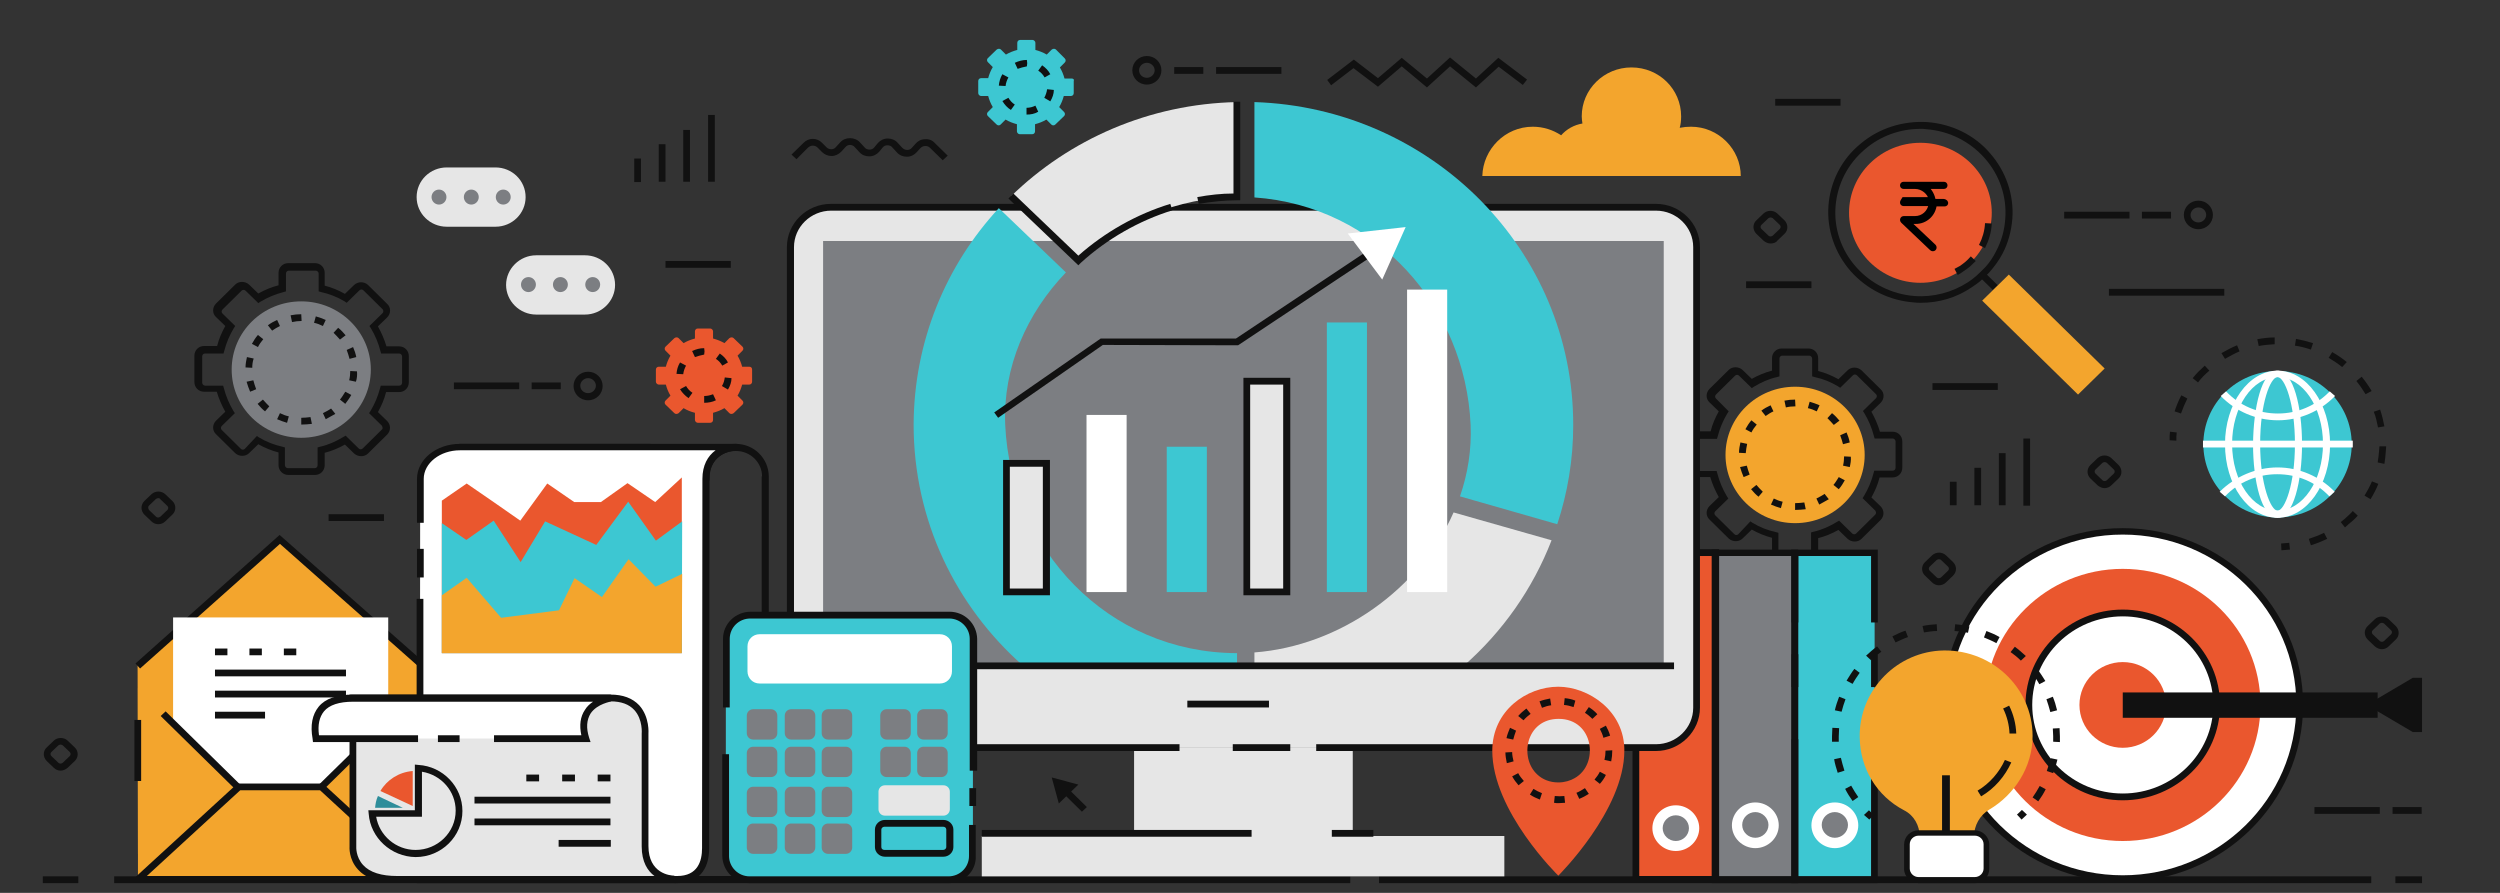 <?xml version="1.0" encoding="utf-8"?>
<!-- Generator: Adobe Illustrator 22.0.0, SVG Export Plug-In . SVG Version: 6.00 Build 0)  -->
<svg version="1.1" id="Layer_1" xmlns="http://www.w3.org/2000/svg" xmlns:xlink="http://www.w3.org/1999/xlink" x="0px" y="0px"
	 viewBox="0 0 700 250" style="enable-background:new 0 0 700 250;" xml:space="preserve">
<rect x="0" y="0" width="700" height="250" fill="#333333" stroke="none"/>
<style type="text/css">
	.st0{clip-path:url(#SVGID_2_);}
	.st1{fill:#111111;}
	.st2{fill:#F3A52D;}
	.st3{fill:#7C7E82;}
	.st4{fill:#EA572E;}
	.st5{fill:#FFFFFF;}
	.st6{fill:#3DC7D2;}
	.st7{fill:#E6E6E6;}
	.st8{fill:#2E8D9A;}
	.st9{stroke:#000000;stroke-miterlimit:10;}
</style>
<g>
	<defs>
		<polygon id="SVGID_1_" points="732.8,651 732.8,-104 -36.7,-104 -36.7,273.5 -36.3,273.5 -36.3,651 		"/>
	</defs>
	<clipPath id="SVGID_2_">
		<use xlink:href="#SVGID_1_"  style="overflow:visible;"/>
	</clipPath>
	<g transform="matrix(.994 0 0 1 -50.237 -122.118)" class="st0">
		<path class="st1" d="M560,279h-7.6c-0.7,0-1.4-0.3-1.9-0.8c-0.5-0.5-0.8-1.2-0.8-1.9v-3.6c-2-0.5-3.9-1.3-5.7-2.3l-2.6,2.5
			c-1,1-2.8,1-3.9,0l-5.4-5.3c-1.1-1-1.1-2.7,0-3.8l2.6-2.5c-1-1.8-1.8-3.6-2.4-5.6h-3.6c-1.5,0-2.7-1.2-2.7-2.7v-7.4
			c0-1.5,1.2-2.7,2.7-2.7h3.7c0.5-2,1.3-3.8,2.3-5.6l-2.6-2.5c-1.1-1-1.1-2.7,0-3.8l5.4-5.3c1-1,2.8-1,3.9,0l2.6,2.5
			c1.8-1,3.7-1.8,5.7-2.3v-3.5c0-1.5,1.2-2.7,2.7-2.7h7.6c1.5,0,2.7,1.2,2.7,2.7v3.6c2,0.5,3.9,1.3,5.7,2.3l2.6-2.5c1-1,2.8-1,3.9,0
			l5.4,5.3c1.1,1,1.1,2.7,0,3.8l-2.6,2.5c1,1.8,1.8,3.6,2.4,5.6h3.6c1.5,0,2.7,1.2,2.7,2.7v7.4c0,1.5-1.2,2.7-2.7,2.7h-3.7
			c-0.5,2-1.3,3.8-2.3,5.6l2.6,2.5c0.5,0.5,0.8,1.2,0.8,1.9s-0.3,1.4-0.8,1.9l-5.4,5.3c-1,1-2.8,1-3.9,0l-2.6-2.5
			c-1.8,1-3.7,1.8-5.7,2.3v3.5C562.8,277.8,561.5,279,560,279L560,279z M543.6,268.1l0.6,0.4c2,1.2,4.2,2.1,6.6,2.6l0.7,0.2l0,5
			c0,0.2,0.1,0.4,0.2,0.5c0.2,0.1,0.4,0.2,0.6,0.2h7.6c0.4,0,0.8-0.3,0.8-0.8v-5l0.7-0.2c2.3-0.5,4.5-1.5,6.5-2.7l0.7-0.4l3.7,3.6
			c0.3,0.3,0.8,0.3,1.1,0l5.4-5.3c0.1-0.1,0.2-0.3,0.2-0.5c0-0.2-0.1-0.4-0.2-0.6l-3.6-3.5l0.4-0.6c1.2-2,2.1-4.1,2.7-6.4l0.2-0.7
			h5.2c0.4,0,0.8-0.3,0.8-0.8v-7.4c0-0.4-0.4-0.8-0.8-0.8h-5.1l-0.2-0.7c-0.6-2.3-1.5-4.4-2.7-6.4l-0.4-0.6l3.7-3.6
			c0.3-0.3,0.3-0.8,0-1.1l-5.4-5.3c-0.3-0.3-0.8-0.3-1.1,0l-3.6,3.5l-0.6-0.4c-2-1.2-4.2-2.1-6.6-2.6l-0.7-0.2v-5
			c0-0.4-0.4-0.8-0.8-0.8h-7.6c-0.4,0-0.8,0.3-0.8,0.8v5l-0.7,0.2c-2.3,0.5-4.5,1.5-6.5,2.7l-0.6,0.4l-0.5-0.5l-3.1-3
			c-0.3-0.3-0.8-0.3-1.1,0l-5.4,5.3c-0.3,0.3-0.3,0.8,0,1.1l3.6,3.6l-0.4,0.6c-1.2,2-2.1,4.1-2.7,6.4l-0.2,0.7h-5.2
			c-0.4,0-0.8,0.3-0.8,0.8v7.4c0,0.4,0.4,0.8,0.8,0.8h5.1l0.2,0.7c0.6,2.3,1.5,4.4,2.7,6.4l0.4,0.6l-3.7,3.6c-0.3,0.3-0.3,0.8,0,1.1
			l5.4,5.3c0.3,0.3,0.8,0.3,1.1,0L543.6,268.1z"/>
		<path class="st2" d="M556.2,268.6c10.8,0,19.6-8.6,19.6-19.1c0-10.5-8.8-19.1-19.6-19.1s-19.6,8.5-19.6,19.1
			C536.6,260,545.4,268.6,556.2,268.6z"/>
		<path class="st1" d="M556.2,264.9l0-1.9h0c0.9,0,1.8-0.1,2.6-0.2l0.4,1.9C558.2,264.8,557.2,264.9,556.2,264.9z M552.2,264.4
			c-1-0.3-1.9-0.6-2.8-1l0.8-1.7c0.8,0.4,1.6,0.7,2.5,0.9L552.2,264.4z M563,263.4l-0.8-1.7c0.8-0.4,1.6-0.8,2.3-1.3l1.2,1.5
			C564.8,262.4,563.9,262.9,563,263.4L563,263.4z M545.9,261.2c-0.8-0.6-1.5-1.4-2.1-2.1l1.5-1.2c0.6,0.7,1.2,1.3,1.8,1.9
			L545.9,261.2z M568.5,259.1l-1.5-1.2c0.6-0.7,1-1.4,1.5-2.2l1.7,0.9C569.7,257.5,569.2,258.3,568.5,259.1L568.5,259.1z
			 M541.7,255.7c-0.4-0.9-0.7-1.8-1-2.8l1.9-0.4c0.2,0.8,0.5,1.7,0.8,2.5L541.7,255.7z M571.6,252.9l-1.9-0.4
			c0.2-0.8,0.3-1.7,0.3-2.6l1.9,0.1C572,251,571.8,252,571.6,252.9L571.6,252.9z M542.3,249l-1.9-0.1c0-1,0.2-2,0.4-2.9l1.9,0.4
			C542.5,247.3,542.4,248.1,542.3,249L542.3,249z M569.7,246.5c-0.2-0.8-0.5-1.7-0.8-2.5l1.8-0.8c0.4,0.9,0.7,1.8,0.9,2.8
			L569.7,246.5z M543.9,243.2l-1.7-0.9c0.5-0.9,1-1.7,1.7-2.5l1.5,1.2C544.8,241.7,544.3,242.4,543.9,243.2L543.9,243.2z
			 M567.1,241.1c-0.6-0.7-1.2-1.3-1.8-1.9l1.3-1.4c0.8,0.6,1.5,1.4,2.1,2.1L567.1,241.1z M547.9,238.6l-1.2-1.5
			c0.8-0.6,1.7-1.1,2.6-1.5l0.8,1.7C549.4,237.6,548.6,238.1,547.9,238.6L547.9,238.6z M562.3,237.3c-0.8-0.4-1.6-0.7-2.5-0.9
			l0.5-1.8c1,0.3,1.9,0.6,2.8,1L562.3,237.3z M553.6,236.2l-0.4-1.9c1-0.2,2-0.3,3-0.3l0.1,1.9l-0.1,0
			C555.3,235.9,554.4,236,553.6,236.2L553.6,236.2z M139.3,255.1h-7.6c-0.7,0-1.4-0.3-1.9-0.8c-0.5-0.5-0.8-1.2-0.8-1.9v-3.6
			c-2-0.5-3.9-1.3-5.7-2.3l-2.6,2.5c-1,1-2.8,1-3.9,0l-5.4-5.3c-1.1-1-1.1-2.7,0-3.8l2.6-2.5c-1-1.8-1.8-3.6-2.4-5.6h-3.6
			c-1.5,0-2.7-1.2-2.7-2.7v-7.4c0-1.5,1.2-2.7,2.7-2.7h3.7c0.5-2,1.3-3.8,2.3-5.6l-2.6-2.5c-1.1-1-1.1-2.7,0-3.8l5.4-5.3
			c1-1,2.8-1,3.9,0l2.6,2.5c1.8-1,3.7-1.8,5.7-2.3v-3.5c0-1.5,1.2-2.7,2.7-2.7h7.6c1.5,0,2.7,1.2,2.7,2.7v3.6c2,0.5,3.9,1.3,5.7,2.3
			l2.6-2.5c1.1-1,2.8-1,3.9,0l5.4,5.3c1.1,1,1.1,2.7,0,3.8l-2.6,2.5c1,1.8,1.8,3.6,2.4,5.6h3.6c1.5,0,2.7,1.2,2.7,2.7v7.4
			c0,1.5-1.2,2.7-2.7,2.7h-3.7c-0.5,2-1.3,3.8-2.3,5.6l2.6,2.5c0.5,0.5,0.8,1.2,0.8,1.9c0,0.7-0.3,1.4-0.8,1.9l-5.4,5.3
			c-1,1-2.8,1-3.9,0l-2.6-2.5c-1.8,1-3.7,1.8-5.7,2.3v3.5C142,253.9,140.8,255.1,139.3,255.1L139.3,255.1z M122.9,244.2l0.6,0.4
			c2,1.2,4.3,2.1,6.6,2.6l0.7,0.2v5c0,0.4,0.4,0.8,0.8,0.8c0,0,0,0,0,0h7.6c0.4,0,0.8-0.3,0.8-0.8v-5l0.7-0.2
			c2.3-0.5,4.5-1.5,6.5-2.7l0.7-0.4l3.7,3.6c0.3,0.3,0.8,0.3,1.1,0l5.4-5.3c0.2-0.1,0.2-0.3,0.2-0.5c0-0.2-0.1-0.4-0.2-0.6l-3.6-3.5
			l0.4-0.6c1.2-2,2.1-4.1,2.7-6.4l0.2-0.7h5.2c0.4,0,0.8-0.3,0.8-0.8v-7.4c0-0.4-0.4-0.8-0.8-0.8h-5.1l-0.2-0.7
			c-0.6-2.3-1.5-4.4-2.7-6.4l-0.4-0.6l3.7-3.6c0.3-0.3,0.3-0.8,0-1.1l-5.4-5.3c-0.3-0.3-0.8-0.3-1.1,0l-3.6,3.5l-0.6-0.4
			c-2-1.2-4.3-2.1-6.6-2.6l-0.7-0.2v-5c0-0.4-0.4-0.8-0.8-0.8h-7.6c-0.4,0-0.8,0.3-0.8,0.8v5l-0.7,0.2c-2.3,0.6-4.5,1.5-6.5,2.7
			l-0.6,0.4l-0.5-0.5l-3.1-3c-0.3-0.3-0.8-0.3-1.1,0l-5.4,5.3c-0.3,0.3-0.3,0.8,0,1.1l3.6,3.5l-0.4,0.6c-1.2,2-2.1,4.1-2.7,6.4
			l-0.2,0.7h-5.2c-0.4,0-0.8,0.3-0.8,0.8v7.4c0,0.4,0.4,0.8,0.8,0.8h5.1l0.2,0.7c0.6,2.3,1.5,4.4,2.7,6.4l0.4,0.6l-3.7,3.6
			c-0.3,0.3-0.3,0.8,0,1.1l5.4,5.3c0.3,0.3,0.8,0.3,1.1,0L122.9,244.2z"/>
		<path class="st3" d="M135.4,244.7c10.8,0,19.6-8.6,19.6-19.1s-8.8-19.1-19.6-19.1c-10.8,0-19.6,8.5-19.6,19.1
			S124.6,244.7,135.4,244.7z"/>
		<path class="st1" d="M135.4,241l0-1.9h0c0.9,0,1.8-0.1,2.6-0.2l0.4,1.9C137.5,240.9,136.4,241,135.4,241L135.4,241z M131.4,240.5
			c-1-0.3-1.9-0.6-2.8-1l0.8-1.7c0.8,0.4,1.6,0.7,2.5,0.9L131.4,240.5z M142.3,239.5l-0.8-1.7c0.8-0.4,1.6-0.8,2.3-1.3l1.2,1.5
			C144.1,238.5,143.2,239,142.3,239.5L142.3,239.5z M125.2,237.3c-0.8-0.6-1.5-1.4-2.1-2.1l1.5-1.2c0.6,0.7,1.2,1.3,1.8,1.9
			L125.2,237.3z M147.8,235.2l-1.5-1.2c0.6-0.7,1-1.4,1.5-2.2l1.7,0.9C149,233.6,148.4,234.4,147.8,235.2L147.8,235.2z M121,231.8
			c-0.4-0.9-0.7-1.8-1-2.8l1.9-0.4c0.2,0.8,0.5,1.7,0.8,2.5L121,231.8z M150.8,229l-1.9-0.4c0.2-0.8,0.3-1.7,0.3-2.6l1.9,0.1
			C151.2,227.1,151.1,228.1,150.8,229L150.8,229z M121.6,225.1l-1.9-0.1c0-1,0.2-2,0.4-2.9l1.9,0.4
			C121.7,223.4,121.6,224.2,121.6,225.1L121.6,225.1z M149,222.6c-0.2-0.8-0.5-1.7-0.8-2.5l1.8-0.8c0.4,0.9,0.7,1.8,0.9,2.8
			L149,222.6z M123.2,219.3l-1.7-0.9c0.5-0.9,1-1.7,1.7-2.5l1.5,1.2C124.1,217.8,123.6,218.5,123.2,219.3L123.2,219.3z M146.3,217.2
			c-0.6-0.7-1.2-1.3-1.8-1.9l1.3-1.4c0.8,0.6,1.5,1.4,2.1,2.1L146.3,217.2z M127.2,214.7l-1.2-1.5c0.8-0.6,1.7-1.1,2.6-1.5l0.8,1.7
			C128.6,213.8,127.9,214.2,127.2,214.7L127.2,214.7z M141.5,213.4c-0.8-0.4-1.6-0.7-2.5-0.9l0.5-1.8c1,0.3,1.9,0.6,2.8,1
			L141.5,213.4z M132.8,212.3l-0.4-1.9c1-0.2,2-0.3,3-0.3l0.1,1.9h-0.1C134.6,212,133.7,212.1,132.8,212.3L132.8,212.3z"/>
		<path class="st4" d="M511.4,276.9h22.4v91.6h-22.4V276.9z"/>
		<ellipse class="st3" cx="522.6" cy="354" rx="5.1" ry="5"/>
		<path class="st5" d="M522.6,360.4c-3.6,0-6.6-2.9-6.6-6.4c0-3.5,3-6.4,6.6-6.4c3.6,0,6.6,2.9,6.6,6.4
			C529.2,357.5,526.2,360.4,522.6,360.4z M522.6,350.4c-2,0-3.7,1.6-3.7,3.6c0,2,1.7,3.6,3.7,3.6c2,0,3.7-1.6,3.7-3.6
			C526.3,352,524.6,350.4,522.6,350.4z"/>
		<path class="st3" d="M533.8,276.9h22.4v91.6h-22.4V276.9z"/>
		<path class="st6" d="M556.2,276.9h22.4v91.6h-22.4V276.9z"/>
		<g>
			<g>
				<path id="C" class="st1" d="M577.6,296.3v-18.5h-20.5v89.7h20.5v-38.4h1.9v40.3h-24.4v-93.4h24.4v20.4H577.6z"/>
			</g>
			<path class="st1" d="M577.6,305.3h1.9v9.2h-1.9V305.3z"/>
			<g>
				<path id="C_1_" class="st1" d="M555.2,296.3v-18.5h-20.5v89.7h20.5v-38.4h1.9v40.3h-24.4v-93.4h24.4v20.4H555.2z"/>
			</g>
			<path class="st1" d="M555.2,305.3h1.9v9.2h-1.9V305.3z M532.8,367.5v-89.7h-20.5v5.3h-1.9v-7.2h24.4v93.4h-24.4v-53.5h1.9v51.6
				H532.8z M510.4,284.9h1.9v23.5h-1.9V284.9z"/>
		</g>
		<ellipse class="st3" cx="545" cy="353.1" rx="5.1" ry="5"/>
		<path class="st5" d="M545,359.6c-3.6,0-6.6-2.9-6.6-6.4c0-3.5,3-6.4,6.6-6.4c3.6,0,6.6,2.9,6.6,6.4
			C551.6,356.7,548.6,359.6,545,359.6z M545,349.5c-2,0-3.7,1.6-3.7,3.6c0,2,1.7,3.6,3.7,3.6c2,0,3.7-1.6,3.7-3.6
			C548.7,351.2,547,349.5,545,349.5z"/>
		<ellipse class="st3" cx="567.4" cy="353.1" rx="5.1" ry="5"/>
		<path class="st5" d="M567.4,359.6c-3.6,0-6.6-2.9-6.6-6.4c0-3.5,3-6.4,6.6-6.4c3.6,0,6.6,2.9,6.6,6.4
			C574,356.7,571,359.6,567.4,359.6z M567.4,349.5c-2,0-3.7,1.6-3.7,3.6c0,2,1.7,3.6,3.7,3.6c2,0,3.7-1.6,3.7-3.6
			C571.1,351.2,569.4,349.5,567.4,349.5z"/>
		<path class="st2" d="M482.3,157.6c3,0,5.7,0.9,8,2.4c1.5-1.7,3.6-2.9,6-3.3c-0.1-0.7-0.2-1.3-0.2-2c0-7.6,6.3-13.7,14-13.7
			c7.8,0,14,6.1,14,13.7c0,1.1-0.1,2.2-0.4,3.2c1-0.2,2.1-0.3,3.2-0.3c7.7,0,14,6.3,14,13.8h-72.8
			C468.3,163.9,474.5,157.6,482.3,157.6L482.3,157.6z"/>
		<path class="st1" d="M725.3,367.5h13.7v1.9h-13.7V367.5z M82.7,367.5h348.2v1.9H82.7L82.7,367.5z M62.6,367.5h10v1.9h-10
			L62.6,367.5z M439,367.5h279.5v1.9H439L439,367.5z"/>
		<g>
			<path class="st7" d="M370,331.4h61.6v29.3H370V331.4z"/>
			<path class="st7" d="M327.1,356.2h147.2v11.3H327.1V356.2z"/>
			<path class="st7" d="M284.6,180.1H517c6.3,0,11.4,5,11.4,11.2v129c0,6.1-5.1,11.2-11.4,11.2H284.6c-6.3,0-11.4-5-11.4-11.2v-129
				C273.2,185.1,278.4,180.1,284.6,180.1L284.6,180.1z"/>
		</g>
		<path class="st1" d="M385,318.3h23v1.9h-23V318.3z M517,332.4h-95.7v-1.9H517c5.8,0,10.5-4.6,10.5-10.2v-129
			c0-5.6-4.7-10.2-10.5-10.2H284.7c-5.8,0-10.5,4.6-10.5,10.2v129c0,5.6,4.7,10.2,10.5,10.2h98.1v1.9h-98.2
			c-6.8,0-12.4-5.4-12.4-12.1v-129c0-6.7,5.6-12.1,12.4-12.1H517c6.8,0,12.4,5.4,12.4,12.1v129C529.4,326.9,523.8,332.4,517,332.4
			L517,332.4z M397.8,330.5H414v1.9h-16.2L397.8,330.5z"/>
		<path class="st3" d="M282.4,189.6h236.8v119H282.4V189.6z"/>
		<g>
			<path class="st1" d="M351.5,343l5.2,5.1l-1.4,1.3l-5.2-5.1L351.5,343z"/>
			<path class="st1" d="M354.3,341.8l-5.5,5.3l-2-7.3L354.3,341.8z M327.1,354.5h76v1.9h-76V354.5z M425.7,354.5h11.7v1.9h-11.7
				L425.7,354.5z"/>
		</g>
		<path class="st7" d="M399,177.3v-26.6c-24.8,0.5-47.3,10.5-63.7,26.4l19,18C366.4,184.2,382.5,177.3,399,177.3L399,177.3z"/>
		<path class="st1" d="M388.2,179.2l-0.4-1.9c3.4-0.6,6.8-1,10.2-1v-25.7h1.9v27.6l-1,0C395.4,178.2,391.8,178.6,388.2,179.2
			L388.2,179.2z M354.3,196.4l-19.7-18.7l1.4-1.4l18.3,17.4c7.5-6.6,16.4-11.6,25.9-14.5l0.6,1.8c-9.4,2.9-18.4,8-25.8,14.7
			L354.3,196.4z"/>
		<path class="st7" d="M462.9,308.5c10.9-9.5,19.4-21.5,24.7-35.1l-27.6-7.8c-9.5,21.5-32.1,37.4-56.1,39.2v3.7H462.9z"/>
		<path class="st6" d="M403.9,150.7v26.7c34.4,2.4,59.4,30.6,60.9,63.7c0.3,6.9-0.8,13.7-3,20l27.4,7.8c2.9-8.7,4.5-18,4.5-27.7
			C493.8,192.2,453.8,152.3,403.9,150.7L403.9,150.7z M338.7,308.5H399v-3.5c-36.6-0.1-63.7-29.3-65.3-63.9
			c-0.7-16.2,6.1-31.3,17.1-42.7l-18.9-18c-14.9,16-23.9,37.3-24,60.6C307.9,267.9,319.8,291.9,338.7,308.5L338.7,308.5z"/>
		<path class="st7" d="M334.1,251.9h11.3v36h-11.3V251.9z"/>
		<path class="st5" d="M356.6,238.3h11.3v49.6h-11.3V238.3z"/>
		<path class="st6" d="M379.2,247.2h11.3v40.7h-11.3V247.2z"/>
		<path class="st7" d="M401.8,228.9H413v59h-11.3V228.9z"/>
		<path class="st6" d="M424.3,212.4h11.3v75.5h-11.3V212.4z"/>
		<path class="st5" d="M446.9,203.2h11.3v84.7h-11.3V203.2z"/>
		<path class="st1" d="M346.3,288.8h-13.2v-37.9h13.2L346.3,288.8z M335,286.9h9.3v-34.1H335V286.9z M414,288.8h-13.2v-60.9H414
			V288.8z M402.7,286.9h9.3v-57.1h-9.3V286.9z M361.2,218.7l-29.5,20.4l-1.1-1.5l30-20.7h38.1l39.1-25.9l1.1,1.6l-39.6,26.2
			L361.2,218.7z M279.6,307.6h242.5v1.9H279.6L279.6,307.6z"/>
		<path class="st5" d="M430.2,187.5l9.7,12.9l6.6-14.7L430.2,187.5z"/>
		<path class="st1" d="M250,154.3h1.9V173H250V154.3z M243,158.5h1.9V173H243V158.5z M236.1,162.5h1.9V173h-1.9V162.5z M229.2,166.5
			h1.9v6.6h-1.9V166.5z M620.5,244.9h1.9v18.8h-1.9V244.9z M613.6,249h1.9v14.6h-1.9V249z M606.7,253.1h1.9v10.5h-1.9V253.1z
			 M599.8,257h1.9v6.6h-1.9V257z"/>
		<path class="st2" d="M169.3,308.2l0,53H89.4l-0.1-52.7l40-35.4L169.3,308.2z"/>
		<path class="st1" d="M129.4,274.4L90,309.3l-1.3-1.4l40.6-36l40.6,35.6l-1.3,1.4L129.4,274.4z"/>
		<path class="st5" d="M99.3,295h60.6v57.5H99.3V295z"/>
		<g>
			<path class="st2" d="M169.4,368.3l-28.3-25.9h-23.3l-28.4,25.9L169.4,368.3z"/>
			<path class="st2" d="M117.8,342.5l-28.4,25.9v-53.6L117.8,342.5z M141.1,342.5l28.3,25.9v-53.6L141.1,342.5z"/>
		</g>
		<g>
			<path class="st1" d="M89.4,369.3c-0.5,0-1-0.4-1-0.9c0-0.3,0.1-0.5,0.3-0.7l28.4-25.9c0.2-0.2,0.4-0.3,0.7-0.3h23.3
				c0.2,0,0.5,0.1,0.7,0.3l28.3,25.9c0.4,0.4,0.4,1,0,1.3c-0.2,0.2-0.4,0.3-0.7,0.3L89.4,369.3z M118.2,343.4l-26.3,24l75,0
				l-26.2-24L118.2,343.4L118.2,343.4z"/>
			<path class="st1" d="M97.2,321.3l21,20.5l-1.4,1.3l-21-20.5L97.2,321.3z M152.8,329.7l1.4,1.3l-12.4,12.1l-1.4-1.3L152.8,329.7z
				 M88.4,323.7h1.9v17.1h-1.9V323.7z M130.5,303.7h3.5v1.9h-3.5V303.7z M120.8,303.7h3.5v1.9h-3.5V303.7z M111.1,303.7h3.5v1.9
				h-3.5V303.7z M111.1,309.6h36.9v1.9h-36.9L111.1,309.6z M111.1,315.5h36.9v1.9h-36.9L111.1,315.5z M111.1,321.4h14.1v1.9h-14.1
				L111.1,321.4z M179.9,246.4h53.9v8.4h14.6c0.3-4.7,4.4-8.4,9.2-8.4h0.2c5.1,0,9.2,4,9.3,9v113.8h-87.2V246.4z M265.2,255.5
				c0-3.9-3.3-7.1-7.3-7.1h-0.2c-4,0-7.3,3.2-7.3,7.1v1.2h-18.5v-8.4h-50.1v119.1h83.3V255.5z"/>
		</g>
		<path class="st5" d="M258.1,247.4c-3.7,0-8.8,2.1-8.8,8.9l-0.1,103.4c0,4.8-2.1,8.7-8,8.7l-72.4,0l0.1-112.1c0-4.9,5-8.9,11.1-8.9
			L258.1,247.4z"/>
		<path class="st1" d="M169.9,275.8l0,8l-1.9,0l0-8L169.9,275.8z M167.9,369.4l73.4,0c5.7,0,9-3.5,9-9.7l0.1-103.4
			c0-7.6,6.5-8,7.8-8v-1.9h-78.1c-6.7,0-12.1,4.4-12.1,9.8l0,12.3l1.9,0l0-12.3c0-4.4,4.6-8,10.2-8h72c-2.2,1.6-3.7,4.2-3.7,8
			l-0.1,103.4c0,3.6-1.2,7.8-7,7.8l-71.5,0l0-77.6l-1.9,0L167.9,369.4z"/>
		<path class="st7" d="M150,317.6v41.5c0,0-0.9,9.3,12.5,9.3l78.1,0c-1.1,0-8.3-0.6-8.3-9.3v-31.4c0,0,1-10.1-9.8-10.1L150,317.6
			L150,317.6z"/>
		<path class="st5" d="M240.8,368.4h-0.2H240.8z"/>
		<g>
			<path class="st1" d="M151.4,365.6c-2.7-2.9-2.4-6.4-2.4-6.5v-42.5h73.5c3.5,0,6.2,1,8.1,3c3,3.3,2.6,7.9,2.6,8v31.4
				c0,7.7,6.1,8.3,7.3,8.3l0,1.9l-78.1,0C157.5,369.4,153.7,368.1,151.4,365.6L151.4,365.6z M231.3,359.1l0-31.5c0,0,0.4-4-2.1-6.7
				c-1.5-1.6-3.7-2.4-6.7-2.4h-71.6l0,40.7c0,0-0.2,2.8,1.9,5.1c1.9,2.1,5.2,3.1,9.6,3.1l72.5,0C233,366,231.3,363.5,231.3,359.1
				L231.3,359.1z"/>
			<path class="st1" d="M240.7,369.4l0.1,0l0-1.9h-0.2l0,1.9L240.7,369.4z"/>
		</g>
		<path class="st5" d="M215.5,328.9c-3.1-10,7.1-11.3,7.1-11.3H150c-10.5,0-11.4,6.4-10.5,11.3H215.5z"/>
		<path class="st1" d="M173.9,328h6.1v1.9h-6.1V328z M138.7,329.9h29.6V328h-27.9c-0.4-2.9,0.1-5.1,1.4-6.7c1.5-1.8,4.3-2.7,8.2-2.7
			h67.6c-0.9,0.6-1.7,1.3-2.3,2.3c-1.3,1.9-1.6,4.3-1,7.1h-24.6v1.9h27.2l-0.4-1.2c-0.9-2.8-0.7-5,0.4-6.8c1.9-2.8,5.8-3.3,5.8-3.4
			l-0.1-1.9H150c-4.5,0-7.8,1.1-9.7,3.4c-1.8,2.2-2.4,5.2-1.7,9L138.7,329.9z"/>
		<path class="st4" d="M197.1,267.9l-7.5-5.2l-7.6-5.2l-7,4.8V305h67.6v-49.2l-7.5,6.9l-7.8-5.3l-7.5,5.3h-7.5l-7.6-5.2L197.1,267.9
			z"/>
		<path class="st6" d="M242.7,268.1l-7.4,5.4l-7.8-10.9l-9,12.1l-14.4-6.6l-6.9,11.4l-7.6-11.6l-7.7,5.4l-6.9-4.7V305h67.6
			L242.7,268.1z"/>
		<path class="st2" d="M242.7,282.8l-7.5,3.6l-7.6-7.7l-7.5,10.6l-7.7-5.3L208,293l-16.3,2.1l-9.7-11.2l-7,4.9V305h67.6L242.7,282.8
			z"/>
		<path class="st1" d="M154.4,350l-0.1-1h13.1v-12.8l1,0.1c6.9,0.4,12.4,6.1,12.4,12.9c0,7.1-5.9,12.9-13.2,12.9
			C160.7,362,154.9,356.7,154.4,350L154.4,350z M169.4,350.8h-12.9c0.9,5.3,5.6,9.3,11.1,9.3c6.2,0,11.3-4.9,11.3-11
			c0-5.4-4-10-9.5-10.9L169.4,350.8z"/>
		<path class="st4" d="M166.8,347.8V338c-3.9,0.3-7.3,2.5-9.1,5.6L166.8,347.8z"/>
		<path class="st8" d="M156.2,348.3h7.8l-7-3.3C156.5,346.1,156.3,347.2,156.2,348.3L156.2,348.3z"/>
		<path class="st1" d="M198.8,339h3.6v1.9h-3.6V339z M208.9,339h3.6v1.9h-3.6V339z M218.9,339h3.6v1.9h-3.6V339z M184.2,345.2h38.3
			v1.9h-38.3V345.2z M184.2,351.3h38.3v1.9h-38.3V351.3z M207.9,357.3h14.7v1.9h-14.7V357.3z"/>
		<path class="st4" d="M489.5,314.4c-8.9,0-18.6,6.7-18.6,17.9c0,17,18.6,35,18.6,35s18.6-18.3,18.6-35
			C508.2,321.1,497.9,314.4,489.5,314.4z M494.1,340c-1.2,0.7-2.8,1.2-4.6,1.2c-2.5,0-4.5-0.9-5.9-2.2c-5.2-4.7-3.2-15.6,6-15.6
			C499.5,323.4,501.1,336.1,494.1,340L494.1,340z"/>
		<path class="st1" d="M489.6,347c-0.4,0-0.9,0-1.3-0.1l0.2-1.9c0.9,0.1,1.8,0.1,2.7,0l0.2,1.9C490.8,346.9,490.2,347,489.6,347
			L489.6,347z M484.3,346c-1-0.4-1.9-0.8-2.8-1.4l1-1.6c0.8,0.5,1.6,0.9,2.4,1.2L484.3,346z M495.4,345.8l-0.8-1.7
			c0.8-0.3,1.6-0.8,2.4-1.3l1.1,1.6C497.3,344.9,496.4,345.4,495.4,345.8L495.4,345.8z M478.3,342c-0.7-0.8-1.3-1.6-1.8-2.5l1.7-0.9
			c0.4,0.8,1,1.5,1.6,2.2L478.3,342z M501.2,341.6l-1.5-1.2c0.6-0.7,1.1-1.4,1.5-2.2l1.7,0.9C502.5,340,501.9,340.8,501.2,341.6
			L501.2,341.6z M475,335.8c-0.2-1-0.4-2-0.4-3l1.9-0.1c0,0.9,0.2,1.8,0.4,2.6L475,335.8z M504.4,335.3l-1.9-0.4
			c0.2-0.9,0.3-1.7,0.3-2.6l1.9-0.1v0.1C504.7,333.3,504.6,334.3,504.4,335.3L504.4,335.3z M476.8,329.2l-1.9-0.4
			c0.2-1,0.6-1.9,1-2.9l1.7,0.8C477.3,327.5,477,328.4,476.8,329.2L476.8,329.2z M502.2,328.7c-0.2-0.9-0.6-1.7-1-2.5l1.7-0.9
			c0.5,0.9,0.9,1.8,1.2,2.8L502.2,328.7z M479.7,323.8l-1.5-1.2c0.7-0.8,1.5-1.5,2.3-2.1l1.2,1.5C481,322.5,480.3,323.1,479.7,323.8
			z M499.1,323.4c-0.6-0.6-1.3-1.2-2.1-1.7l1.1-1.6c0.9,0.6,1.7,1.2,2.4,2L499.1,323.4z M484.9,320.3l-0.7-1.8c1-0.4,2-0.6,3-0.8
			l0.3,1.9C486.6,319.7,485.7,320,484.9,320.3L484.9,320.3z M493.8,320.1c-0.9-0.3-1.7-0.5-2.7-0.6l0.2-1.9c1,0.1,2.1,0.3,3,0.7
			L493.8,320.1z M274.9,166.7l-1.4-1.3l3.4-3.3c0.7-0.7,1.6-1.1,2.6-1.1c1,0,1.9,0.4,2.6,1.1l1.3,1.3c0.3,0.3,0.8,0.5,1.3,0.5
			c0.5,0,1-0.2,1.3-0.6l1.2-1.3c0.7-0.8,1.7-1.2,2.8-1.2c1,0,2.1,0.4,2.8,1.2l1.3,1.4c0.3,0.4,0.8,0.6,1.4,0.6c0.5,0,1-0.2,1.3-0.6
			l1-1.2c0.7-0.8,1.7-1.3,2.8-1.3c1.1,0,2.1,0.4,2.8,1.2l1.3,1.4c0.4,0.4,0.9,0.6,1.4,0.6c0.5,0,1-0.2,1.3-0.6l1-1.1
			c0.7-0.8,1.6-1.3,2.7-1.3c1.1-0.1,2.1,0.3,2.8,1.1l3.6,3.5l-1.4,1.3l-3.6-3.5c-0.4-0.4-0.8-0.5-1.4-0.5c-0.5,0-1,0.3-1.3,0.6
			l-1,1.1c-0.7,0.8-1.7,1.3-2.8,1.3c-1.1,0-2.1-0.4-2.8-1.2l-1.3-1.4c-0.3-0.4-0.8-0.6-1.4-0.6c-0.5,0-1,0.2-1.3,0.6l-1,1.2
			c-0.7,0.8-1.7,1.3-2.8,1.3c-1.1,0-2.1-0.4-2.8-1.2l-1.3-1.4c-0.3-0.4-0.9-0.6-1.3-0.6c-0.5,0-1,0.2-1.3,0.6l-1.2,1.3
			c-0.7,0.7-1.7,1.2-2.7,1.2c-1,0-2-0.4-2.7-1.1l-1.3-1.3c-0.3-0.3-0.8-0.5-1.3-0.5c-0.5,0-0.9,0.2-1.3,0.5L274.9,166.7z"/>
		<path class="st6" d="M352.4,144.1h-2c-0.3-1.1-0.7-2.1-1.3-3.1l1.4-1.4c0.3-0.3,0.3-0.8,0-1.1c0,0,0,0,0,0L348,136
			c-0.3-0.3-0.8-0.3-1.2,0l-1.4,1.4c-1-0.6-2.1-1-3.2-1.3v-2c0-0.4-0.4-0.8-0.8-0.8h-3.5c-0.5,0-0.8,0.4-0.8,0.8v2
			c-1.1,0.3-2.2,0.7-3.2,1.3l0,0l-1.4-1.4c-0.3-0.3-0.8-0.3-1.2,0l-2.5,2.4c-0.3,0.3-0.3,0.8,0,1.1c0,0,0,0,0,0l1.4,1.4
			c-0.6,1-1,2-1.3,3.1h-2c-0.5,0-0.8,0.4-0.8,0.8v3.4c0,0.4,0.4,0.8,0.8,0.8h2c0.3,1.1,0.7,2.1,1.3,3.1l0,0l-1.4,1.4
			c-0.3,0.3-0.3,0.8,0,1.1l2.5,2.4c0.3,0.3,0.8,0.3,1.1,0c0,0,0,0,0,0l1.4-1.4c1,0.6,2.1,1,3.2,1.3v2c0,0.4,0.4,0.8,0.8,0.8h3.5
			c0.5,0,0.8-0.4,0.8-0.8v-2c1.1-0.3,2.2-0.7,3.2-1.3l0,0l1.4,1.4c0.3,0.3,0.8,0.3,1.1,0c0,0,0,0,0,0l2.5-2.4c0.3-0.3,0.3-0.8,0-1.1
			c0,0,0,0,0,0l-1.4-1.4c0.6-1,1-2,1.3-3.1h2c0.5,0,0.8-0.4,0.8-0.8v-3.4C353.2,144.4,352.9,144.1,352.4,144.1L352.4,144.1z"/>
		<path class="st1" d="M339.7,154.2l0-1.9h0c0.9,0,1.7-0.2,2.5-0.6l0.8,1.7C342,154,340.9,154.2,339.7,154.2L339.7,154.2z
			 M335.3,152.9c-1-0.6-1.8-1.5-2.4-2.5l1.7-0.9c0.4,0.7,1,1.4,1.8,1.9L335.3,152.9z M346.4,150.5l-1.7-1c0.4-0.7,0.7-1.6,0.8-2.4
			l1.9,0.2C347.4,148.4,347,149.5,346.4,150.5L346.4,150.5z M333.8,146.2l-1.9-0.1c0.1-1.1,0.4-2.2,1-3.2l1.7,0.9
			C334.2,144.5,333.9,145.3,333.8,146.2L333.8,146.2z M344.8,143.8c-0.4-0.7-1-1.4-1.8-1.9l1.1-1.5c1,0.7,1.8,1.5,2.3,2.5
			L344.8,143.8z M337.2,141.4l-0.8-1.7c1.1-0.5,2.2-0.8,3.4-0.8l0.1,0.9l-0.1,0.9C338.8,140.9,338,141.1,337.2,141.4L337.2,141.4z
			 M594.9,229.4h18.4v1.9h-18.4V229.4z M238,195.2h18.4v1.9H238V195.2z M542.4,200.9h18.4v1.9h-18.4V200.9z M550.6,149.8H569v1.9
			h-18.4V149.8z M143.1,266.1h15.6v1.9h-15.6V266.1z M644.6,203h32.5v1.9h-32.5V203z M632,181.4h18.4v1.9H632V181.4z M653.9,181.4
			h8.2v1.9h-8.2V181.4z M669.8,186.3c-2.3,0-4.1-1.8-4.1-4l0,0c0-2.2,1.8-4,4.1-4c2.3,0,4.1,1.8,4.1,4
			C673.9,184.5,672.1,186.3,669.8,186.3z M669.8,180.2c-1.2,0-2.2,1-2.2,2.1c0,1.2,1,2.1,2.2,2.1c1.2,0,2.2-1,2.2-2.1
			C672,181.1,671,180.2,669.8,180.2z M178.4,229.2h18.4v1.9h-18.4V229.2z M200.3,229.2h8.2v1.9h-8.2V229.2z M216.2,234.2
			c-2.3,0-4.1-1.8-4.1-4c0-2.2,1.8-4,4.1-4c2.3,0,4.1,1.8,4.1,4C220.3,232.4,218.5,234.2,216.2,234.2L216.2,234.2z M216.2,228
			c-1.2,0-2.2,1-2.2,2.1c0,1.2,1,2.1,2.2,2.1s2.2-1,2.2-2.1C218.4,229,217.4,228,216.2,228z M393.1,140.9h18.4v1.9h-18.4V140.9z
			 M381.3,140.9h8.2v1.9h-8.2V140.9z M373.6,145.8c-2.3,0-4.1-1.8-4.1-4c0-2.2,1.8-4,4.1-4l0,0c2.3,0,4.1,1.8,4.1,4
			C377.7,144,375.9,145.8,373.6,145.8z M373.6,139.7c-1.2,0-2.2,1-2.2,2.1c0,1.2,1,2.1,2.2,2.1c1.2,0,2.2-1,2.2-2.1
			S374.8,139.7,373.6,139.7z M702.5,348.1h18.4v1.9h-18.4V348.1z M724.5,348.1h8.2v1.9h-8.2V348.1z M740.4,353.1
			c-2.3,0-4.1-1.8-4.1-4c0,0,0,0,0,0c0-2.2,1.8-4,4.1-4c0,0,0,0,0,0c2.3,0,4.1,1.8,4.1,4C744.5,351.3,742.7,353.1,740.4,353.1
			C740.4,353.1,740.4,353.1,740.4,353.1L740.4,353.1z M740.4,347c-1.2,0-2.2,1-2.2,2.1c0,1.2,1,2.1,2.2,2.1s2.2-1,2.2-2.1
			S741.6,347,740.4,347z M424.4,144.5l7.5-5.7l6.8,5.2l6.7-5.7l7.1,5.8l6.5-5.9l7.3,5.9l6.3-5.8l8.1,6.1l-1.2,1.5l-6.8-5.1l-6.4,5.8
			l-7.3-5.9l-6.5,5.9l-7.1-5.9l-6.7,5.7l-6.9-5.2l-6.3,4.8L424.4,144.5z M549.3,190.3c-0.7,0-1.4-0.3-2-0.8l-2-1.9
			c-1.1-1.1-1.1-2.8,0-3.8l2-1.9c1.1-1,2.8-1,3.9,0l2,1.9c1.1,1.1,1.1,2.8,0,3.8l-2,1.9C550.8,190.1,550,190.3,549.3,190.3z
			 M549.3,183c-0.2,0-0.4,0.1-0.6,0.2l-2,1.9c-0.3,0.3-0.3,0.8,0,1.1l2,1.9c0.3,0.3,0.8,0.3,1.2,0l2-1.9c0.3-0.3,0.3-0.8,0-1.1
			l-2-1.9C549.7,183.1,549.5,183,549.3,183z M721.5,303.9c-0.7,0-1.4-0.3-2-0.8l-2-1.9c-1.1-1.1-1.1-2.8,0-3.8l2-1.9
			c1-1,2.9-1,3.9,0l2,1.9c1.1,1.1,1.1,2.8,0,3.8l-2,1.9C722.9,303.6,722.2,303.9,721.5,303.9z M721.5,296.5c-0.2,0-0.4,0.1-0.6,0.2
			l-2,1.9c-0.3,0.3-0.3,0.8,0,1.1l2,1.9c0.3,0.3,0.9,0.3,1.2,0l2-1.9c0.3-0.3,0.3-0.8,0-1.1l-2-1.9
			C721.9,296.6,721.7,296.5,721.5,296.5L721.5,296.5z M643.4,258.8c-0.7,0-1.4-0.3-2-0.8l-2-1.9c-1.1-1.1-1.1-2.7,0-3.8l2-1.9
			c1.1-1,2.8-1,3.9,0l2,1.9c1.1,1.1,1.1,2.8,0,3.8l-2,1.9C644.8,258.5,644.1,258.8,643.4,258.8z M643.4,251.5
			c-0.2,0-0.4,0.1-0.6,0.2l-2,1.9c-0.3,0.3-0.3,0.8,0,1.1l2,1.9c0.3,0.3,0.8,0.3,1.2,0l2-1.9c0.3-0.3,0.3-0.8,0-1.1l-2-1.9
			C643.8,251.6,643.6,251.5,643.4,251.5L643.4,251.5z M596.7,286c-0.7,0-1.4-0.3-1.9-0.8l-2-1.9c-1.1-1-1.1-2.8,0-3.8l2-1.9
			c1.1-1,2.8-1,3.9,0l2,1.9c1.1,1.1,1.1,2.7,0,3.8l-2,1.9C598.2,285.7,597.5,286,596.7,286z M596.7,278.7c-0.2,0-0.4,0.1-0.6,0.2
			l-2,1.9c-0.3,0.3-0.3,0.8,0,1.1l2,1.9c0.3,0.3,0.8,0.3,1.2,0l2-1.9c0.3-0.3,0.3-0.8,0-1.1l-2-1.9
			C597.2,278.8,597,278.7,596.7,278.7z M95.1,268.9c-0.7,0-1.4-0.3-1.9-0.8l-2-1.9c-0.5-0.5-0.8-1.2-0.8-1.9c0-0.7,0.3-1.4,0.8-1.9
			l2-1.9c1.1-1,2.8-1,3.9,0l2,1.9c1.1,1,1.1,2.8,0,3.8l-2,1.9C96.6,268.6,95.9,268.9,95.1,268.9L95.1,268.9z M95.1,261.6
			c-0.2,0-0.4,0.1-0.6,0.2l-2,1.9c-0.2,0.2-0.2,0.4-0.2,0.6c0,0.2,0.1,0.4,0.2,0.6l2,1.9c0.3,0.3,0.8,0.3,1.2,0l2-1.9
			c0.3-0.3,0.3-0.8,0-1.1l-2-1.9C95.6,261.7,95.4,261.6,95.1,261.6L95.1,261.6z M67.6,337.9c-0.7,0-1.4-0.3-1.9-0.8l-2-1.9
			c-1.1-1.1-1.1-2.8,0-3.8l2-1.9c1-1,2.9-1,3.9,0l2,1.9c1.1,1,1.1,2.8,0,3.8l-2,1.9C69,337.6,68.3,337.9,67.6,337.9L67.6,337.9z
			 M67.6,330.6c-0.2,0-0.4,0.1-0.6,0.2l-2,1.9c-0.3,0.3-0.3,0.8,0,1.1l2,1.9c0.3,0.3,0.8,0.3,1.2,0l2-1.9c0.3-0.3,0.3-0.8,0-1.1
			l-2-1.9C68,330.7,67.8,330.6,67.6,330.6z"/>
		<path class="st4" d="M591.5,201.3c11.1,0,20.1-8.8,20.1-19.6s-9-19.6-20.1-19.6s-20.1,8.8-20.1,19.6
			C571.4,192.5,580.4,201.3,591.5,201.3z"/>
		<g>
			<path class="st1" d="M591.6,206.9c-0.6,0-1.3,0-1.9-0.1c-6.9-0.5-13.2-3.6-17.8-8.7c-4.5-5.1-6.8-11.7-6.3-18.4
				c0.5-6.7,3.7-13,9-17.3c5.2-4.4,12-6.5,18.8-6.1c6.9,0.5,13.3,3.6,17.7,8.7c4.5,5.1,6.8,11.7,6.3,18.4c-0.3,3.5-1.2,6.8-2.8,9.8
				c-1,1.9-2.3,3.6-3.7,5.2l-0.5,0.5l0,0c-0.6,0.6-1.2,1.2-1.9,1.8c-0.8,0.7-1.7,1.3-2.6,1.9C601.6,205.5,596.7,206.9,591.6,206.9
				L591.6,206.9z M591.5,158.2c-5.7,0-11.3,2-15.6,5.7c-4.9,4.1-7.8,9.8-8.3,16c-0.5,6.2,1.6,12.3,5.8,17c4.2,4.7,10.1,7.6,16.4,8.1
				c5.3,0.4,10.6-1,15-3.8c0.8-0.5,1.6-1.1,2.4-1.8c0.8-0.7,1.5-1.4,2.2-2.1l0.4-0.4c1.2-1.3,2.2-2.8,3-4.4c1.5-2.8,2.4-5.9,2.6-9.1
				c0.5-6.2-1.6-12.3-5.8-17c-4.2-4.7-10-7.6-16.4-8.1C592.7,158.2,592.1,158.2,591.5,158.2L591.5,158.2z M609.7,191.6l-1.7-0.9
				c1-1.9,1.6-4,1.7-6.1l1.9,0.1C611.5,187.1,610.8,189.4,609.7,191.6L609.7,191.6z"/>
			<path class="st1" d="M602,199.1l-0.9-1.7c0.5-0.3,1-0.5,1.5-0.8c0.6-0.4,1.1-0.8,1.6-1.2c0.5-0.4,1.5-1.5,1.5-1.5l1.4,1.3
				l-1.7,1.6c-0.6,0.5-1.2,0.9-1.8,1.3C603.1,198.5,602.6,198.8,602,199.1L602,199.1z M609.7,198.5l3.6,3.5l-1.4,1.3l-3.6-3.5
				L609.7,198.5z"/>
		</g>
		<path class="st2" d="M616.4,199l27,26.3l-7.5,7.3l-27-26.3L616.4,199z"/>
		<path class="st4" d="M261.6,224.8h-2c-0.3-1.1-0.7-2.1-1.3-3.1l0,0l1.4-1.4c0.3-0.3,0.3-0.8,0-1.1l-2.5-2.4
			c-0.3-0.3-0.8-0.3-1.2,0l-1.4,1.4c-1-0.6-2.1-1-3.2-1.3v-2c0-0.4-0.4-0.8-0.8-0.8h-3.5c-0.5,0-0.8,0.4-0.8,0.8v2
			c-1.1,0.3-2.2,0.7-3.2,1.3l-1.4-1.4c-0.3-0.3-0.8-0.3-1.2,0l-2.5,2.4c-0.3,0.3-0.3,0.8,0,1.1l1.4,1.4c-0.6,1-1,2-1.3,3.1h-2
			c-0.5,0-0.8,0.4-0.8,0.8v3.4c0,0.4,0.4,0.8,0.8,0.8h2c0.3,1.1,0.7,2.1,1.3,3.1l0,0l-1.4,1.4c-0.3,0.3-0.3,0.8,0,1.1l2.5,2.4
			c0.3,0.3,0.8,0.3,1.2,0l1.4-1.4c1,0.6,2,1,3.2,1.3v2c0,0.4,0.4,0.8,0.8,0.8h3.5c0.5,0,0.8-0.4,0.8-0.8v-2c1.1-0.3,2.2-0.7,3.2-1.3
			l0,0l1.4,1.4c0.3,0.3,0.8,0.3,1.2,0l2.5-2.4c0.3-0.3,0.3-0.8,0-1.1l-1.4-1.4c0.6-1,1-2,1.3-3.1h2c0.5,0,0.8-0.4,0.8-0.8v-3.4
			C262.4,225.1,262.1,224.8,261.6,224.8L261.6,224.8z"/>
		<path class="st1" d="M248.9,234.9l0-1.9h0c0.9,0,1.7-0.2,2.5-0.5l0.8,1.7C251.2,234.7,250,234.9,248.9,234.9L248.9,234.9z
			 M244.5,233.6c-1-0.7-1.8-1.5-2.4-2.5l1.7-0.9c0.4,0.7,1,1.4,1.8,1.9L244.5,233.6z M255.6,231.2l-1.7-1c0.5-0.8,0.7-1.6,0.8-2.4
			l1.9,0.2C256.6,229.1,256.2,230.2,255.6,231.2L255.6,231.2z M243,226.9l-1.9-0.1c0.1-1.2,0.4-2.2,1-3.2l1.7,0.9
			C243.4,225.2,243.1,226,243,226.9L243,226.9z M254,224.5c-0.4-0.7-1-1.4-1.8-1.9l1.1-1.5c1,0.7,1.8,1.5,2.3,2.5L254,224.5z
			 M246.3,222.1l-0.8-1.7c1.1-0.5,2.2-0.8,3.4-0.8l0.1,0.9l-0.1,0.9C248,221.6,247.1,221.8,246.3,222.1L246.3,222.1z"/>
		<ellipse class="st5" cx="648.5" cy="319.5" rx="49.5" ry="48.6"/>
		<path class="st1" d="M648.5,369c-28,0-50.8-22.2-50.8-49.5c0-27.3,22.8-49.5,50.8-49.5s50.8,22.2,50.8,49.5
			C699.3,346.8,676.5,369,648.5,369z M648.5,271.8c-26.9,0-48.9,21.4-48.9,47.7s21.9,47.7,48.9,47.7s48.9-21.4,48.9-47.7
			S675.5,271.8,648.5,271.8z"/>
		<ellipse class="st4" cx="648.5" cy="319.5" rx="38.8" ry="38.1"/>
		<ellipse class="st5" cx="648.5" cy="319.5" rx="26.3" ry="25.8"/>
		<path class="st1" d="M648.5,346.2c-15.1,0-27.4-12-27.4-26.7s12.3-26.7,27.4-26.7c15.1,0,27.4,12,27.4,26.7
			S663.6,346.2,648.5,346.2z M648.5,294.7c-14,0-25.5,11.1-25.5,24.8s11.4,24.8,25.5,24.8c14,0,25.5-11.1,25.5-24.8
			S662.6,294.7,648.5,294.7z"/>
		<ellipse class="st4" cx="648.5" cy="319.5" rx="12.2" ry="12"/>
		<g>
			<path class="st1" d="M648.5,316h71.8v7.1h-71.8V316z"/>
			<path class="st1" d="M744.3,327.1h-14.1l-11.6-6.8v-1.6l11.6-6.8h14.1l-7.8,7.6L744.3,327.1z"/>
		</g>
		<path class="st6" d="M324.6,361.8c0,3.7-3,6.6-6.8,6.6h-56c-3.7,0-6.8-3-6.8-6.6V301c0-3.7,3-6.6,6.8-6.6h56c3.7,0,6.8,3,6.8,6.6
			V361.8z"/>
		<path class="st1" d="M325.6,337.9h-1.9V301c0-3.1-2.6-5.7-5.8-5.7h-56c-3.2,0-5.8,2.5-5.8,5.7v19.2h-1.9V301
			c0-4.2,3.5-7.6,7.8-7.6h56c4.3,0,7.7,3.4,7.8,7.6V337.9z M317.8,369.4h-56c-4.3,0-7.7-3.4-7.8-7.6v-28.5h1.9v28.5
			c0,3.1,2.6,5.7,5.8,5.7h56c3.2,0,5.8-2.5,5.8-5.7v-8.7h1.9v8.7C325.6,366,322.1,369.4,317.8,369.4L317.8,369.4z M323.6,342.8h1.9
			v5h-1.9V342.8z"/>
		<path class="st5" d="M315.3,313.5h-50.8c-1.9,0-3.4-1.5-3.4-3.4v-7c0-1.9,1.5-3.4,3.4-3.4h50.8c1.9,0,3.4,1.5,3.4,3.4v7
			C318.7,312,317.2,313.5,315.3,313.5z"/>
		<g>
			<g>
				<path id="D" class="st3" d="M267.7,329.2h-5c-1,0-1.8-0.8-1.8-1.8c0,0,0,0,0,0v-4.9c0-1,0.8-1.8,1.8-1.8c0,0,0,0,0,0h5
					c1,0,1.8,0.8,1.8,1.8c0,0,0,0,0,0v4.9C269.5,328.4,268.7,329.2,267.7,329.2C267.7,329.2,267.7,329.2,267.7,329.2z"/>
			</g>
			<g>
				<path id="E" class="st3" d="M267.7,339.7h-5c-1,0-1.8-0.8-1.8-1.8c0,0,0,0,0,0V333c0-1,0.8-1.8,1.8-1.8h5c1,0,1.8,0.8,1.8,1.8
					v4.9C269.5,338.9,268.7,339.7,267.7,339.7C267.7,339.7,267.7,339.7,267.7,339.7z"/>
			</g>
			<g>
				<path id="D_1_" class="st3" d="M267.7,350.9h-5c-1,0-1.8-0.8-1.8-1.8c0,0,0,0,0,0v-4.9c0-1,0.8-1.8,1.8-1.8c0,0,0,0,0,0h5
					c1,0,1.8,0.8,1.8,1.8c0,0,0,0,0,0v4.9C269.5,350.1,268.7,350.9,267.7,350.9C267.7,350.9,267.7,350.9,267.7,350.9z"/>
			</g>
			<g>
				<path id="D_2_" class="st3" d="M278.4,329.2h-5c-1,0-1.8-0.8-1.8-1.8c0,0,0,0,0,0v-4.9c0-1,0.8-1.8,1.8-1.8c0,0,0,0,0,0h5
					c1,0,1.8,0.8,1.8,1.8c0,0,0,0,0,0v4.9C280.2,328.4,279.4,329.2,278.4,329.2C278.4,329.2,278.4,329.2,278.4,329.2z"/>
			</g>
			<g>
				<path id="E_1_" class="st3" d="M278.4,339.7h-5c-1,0-1.8-0.8-1.8-1.8c0,0,0,0,0,0V333c0-1,0.8-1.8,1.8-1.8h5
					c1,0,1.8,0.8,1.8,1.8v4.9C280.2,338.9,279.4,339.7,278.4,339.7C278.4,339.7,278.4,339.7,278.4,339.7z"/>
			</g>
			<g>
				<path id="D_3_" class="st3" d="M278.4,350.9h-5c-1,0-1.8-0.8-1.8-1.8c0,0,0,0,0,0v-4.9c0-1,0.8-1.8,1.8-1.8c0,0,0,0,0,0h5
					c1,0,1.8,0.8,1.8,1.8c0,0,0,0,0,0v4.9C280.2,350.1,279.4,350.9,278.4,350.9C278.4,350.9,278.4,350.9,278.4,350.9z"/>
			</g>
			<g>
				<path id="D_4_" class="st3" d="M288.8,329.2h-5c-1,0-1.8-0.8-1.8-1.8c0,0,0,0,0,0v-4.9c0-1,0.8-1.8,1.8-1.8c0,0,0,0,0,0h5
					c1,0,1.8,0.8,1.8,1.8c0,0,0,0,0,0v4.9C290.6,328.4,289.8,329.2,288.8,329.2C288.8,329.2,288.8,329.2,288.8,329.2z"/>
			</g>
			<g>
				<path id="E_2_" class="st3" d="M288.8,339.7h-5c-1,0-1.8-0.8-1.8-1.8c0,0,0,0,0,0V333c0-1,0.8-1.8,1.8-1.8h5
					c1,0,1.8,0.8,1.8,1.8v4.9C290.6,338.9,289.8,339.7,288.8,339.7C288.8,339.7,288.8,339.7,288.8,339.7z"/>
			</g>
			<path class="st3" d="M305.3,339.7h-5c-1,0-1.8-0.8-1.8-1.8c0,0,0,0,0,0V333c0-1,0.8-1.8,1.8-1.8h5c1,0,1.8,0.8,1.8,1.8v4.9
				C307.1,338.9,306.3,339.7,305.3,339.7C305.3,339.7,305.3,339.7,305.3,339.7z"/>
			<g>
				<path id="E_3_" class="st3" d="M315.7,339.7h-5c-1,0-1.8-0.8-1.8-1.8c0,0,0,0,0,0V333c0-1,0.8-1.8,1.8-1.8h5
					c1,0,1.8,0.8,1.8,1.8v4.9C317.5,338.9,316.7,339.7,315.7,339.7C315.7,339.7,315.7,339.7,315.7,339.7z"/>
			</g>
			<path class="st3" d="M305.3,329.2h-5c-1,0-1.8-0.8-1.8-1.8c0,0,0,0,0,0v-4.9c0-1,0.8-1.8,1.8-1.8c0,0,0,0,0,0h5
				c1,0,1.8,0.8,1.8,1.8c0,0,0,0,0,0v4.9C307.1,328.4,306.3,329.2,305.3,329.2C305.3,329.2,305.3,329.2,305.3,329.2z"/>
			<g>
				<path id="D_5_" class="st3" d="M315.7,329.2h-5c-1,0-1.8-0.8-1.8-1.8c0,0,0,0,0,0v-4.9c0-1,0.8-1.8,1.8-1.8c0,0,0,0,0,0h5
					c1,0,1.8,0.8,1.8,1.8c0,0,0,0,0,0v4.9C317.5,328.4,316.7,329.2,315.7,329.2C315.7,329.2,315.7,329.2,315.7,329.2z"/>
			</g>
			<g>
				<path id="D_6_" class="st3" d="M288.8,350.9h-5c-1,0-1.8-0.8-1.8-1.8c0,0,0,0,0,0v-4.9c0-1,0.8-1.8,1.8-1.8c0,0,0,0,0,0h5
					c1,0,1.8,0.8,1.8,1.8c0,0,0,0,0,0v4.9C290.6,350.1,289.8,350.9,288.8,350.9C288.8,350.9,288.8,350.9,288.8,350.9z"/>
			</g>
			<g>
				<path id="D_7_" class="st3" d="M267.7,361.2h-5c-1,0-1.8-0.8-1.8-1.8c0,0,0,0,0,0v-4.9c0-1,0.8-1.8,1.8-1.8c0,0,0,0,0,0h5
					c1,0,1.8,0.8,1.8,1.8c0,0,0,0,0,0v4.9C269.5,360.4,268.7,361.2,267.7,361.2C267.7,361.2,267.7,361.2,267.7,361.2z"/>
			</g>
			<g>
				<path id="D_8_" class="st3" d="M278.4,361.2h-5c-1,0-1.8-0.8-1.8-1.8c0,0,0,0,0,0v-4.9c0-1,0.8-1.8,1.8-1.8c0,0,0,0,0,0h5
					c1,0,1.8,0.8,1.8,1.8c0,0,0,0,0,0v4.9C280.2,360.4,279.4,361.2,278.4,361.2C278.4,361.2,278.4,361.2,278.4,361.2z"/>
			</g>
			<g>
				<path id="D_9_" class="st3" d="M288.8,361.2h-5c-1,0-1.8-0.8-1.8-1.8c0,0,0,0,0,0v-4.9c0-1,0.8-1.8,1.8-1.8c0,0,0,0,0,0h5
					c1,0,1.8,0.8,1.8,1.8c0,0,0,0,0,0v4.9C290.6,360.4,289.8,361.2,288.8,361.2C288.8,361.2,288.8,361.2,288.8,361.2z"/>
			</g>
		</g>
		<path class="st1" d="M316.3,362h-16.5c-1.5,0-2.8-1.2-2.8-2.7v-4.9c0-1.5,1.3-2.7,2.8-2.7h16.5c1.5,0,2.8,1.2,2.8,2.7v4.9
			C319.1,360.8,317.8,362,316.3,362z M299.7,353.6c-0.5,0-0.9,0.4-0.9,0.8v4.9c0,0.5,0.4,0.8,0.9,0.8h16.5c0.5,0,0.9-0.4,0.9-0.8
			v-4.9c0-0.5-0.4-0.8-0.9-0.8H299.7z"/>
		<g>
			<path class="st7" d="M316.3,350.5h-16.5c-1,0-1.8-0.8-1.8-1.8c0,0,0,0,0,0v-4.9c0-1,0.8-1.8,1.8-1.8c0,0,0,0,0,0h16.5
				c1,0,1.8,0.8,1.8,1.8c0,0,0,0,0,0v4.9C318.1,349.7,317.3,350.5,316.3,350.5C316.3,350.5,316.3,350.5,316.3,350.5z"/>
			<path class="st7" d="M215.3,210.2h-13.7c-4.7,0-8.5-3.8-8.5-8.3s3.8-8.3,8.5-8.3h13.7c4.7,0,8.5,3.7,8.5,8.3
				C223.8,206.4,220,210.2,215.3,210.2z"/>
		</g>
		<g>
			<ellipse class="st3" cx="217.5" cy="201.8" rx="2.1" ry="2.1"/>
			<ellipse class="st3" cx="208.4" cy="201.8" rx="2.1" ry="2.1"/>
			<ellipse class="st3" cx="199.4" cy="201.8" rx="2.1" ry="2.1"/>
		</g>
		<path class="st7" d="M190.1,185.6h-13.7c-4.7,0-8.5-3.7-8.5-8.3c0-4.6,3.8-8.3,8.5-8.3h13.7c4.7,0,8.5,3.7,8.5,8.3
			C198.6,181.9,194.8,185.6,190.1,185.6z"/>
		<g>
			<ellipse class="st3" cx="192.3" cy="177.3" rx="2.1" ry="2.1"/>
			<ellipse class="st3" cx="183.3" cy="177.3" rx="2.1" ry="2.1"/>
			<ellipse class="st3" cx="174.2" cy="177.3" rx="2.1" ry="2.1"/>
		</g>
		<path class="st1" d="M620,351.6l-1.3-1.4l1.4-1.3l1.4,1.3L620,351.6z M624.7,346.5l-1.6-1.1c0.7-1,1.4-2.1,2-3.2l1.7,0.9
			C626.2,344.3,625.5,345.4,624.7,346.5L624.7,346.5z M572.4,346.4c-0.8-1.1-1.5-2.2-2.1-3.4l1.7-0.9c0.6,1.1,1.3,2.2,2,3.2
			L572.4,346.4z M628.9,338.6l-1.8-0.6c0.4-1.2,0.8-2.4,1.1-3.6l1.9,0.4C629.8,336.1,629.4,337.4,628.9,338.6z M568.2,338.5
			c-0.4-1.3-0.8-2.5-1-3.8l1.9-0.4c0.3,1.2,0.6,2.4,1,3.6L568.2,338.5z M630.8,329.9l-1.9-0.1l0-1.6l-0.1-2.1l1.9-0.1l0.1,2.3
			L630.8,329.9L630.8,329.9z M566.6,329.8l0-1.1l0-0.4l0.1-2.4l1.9,0.1l-0.1,2.3l0,0.4l0,1.1L566.6,329.8z M628.1,321.5
			c-0.3-1.2-0.7-2.4-1.1-3.6l1.8-0.7c0.5,1.2,0.9,2.5,1.2,3.8L628.1,321.5z M569.3,321.4l-1.9-0.4c0.3-1.3,0.7-2.5,1.2-3.8l1.8,0.7
			C570,319,569.6,320.2,569.3,321.4L569.3,321.4z M625,313.7c-0.6-1.1-1.3-2.1-2.1-3.1l1.6-1.1c0.8,1.1,1.5,2.2,2.2,3.3L625,313.7z
			 M572.4,313.6l-1.7-0.9c0.7-1.1,1.4-2.3,2.2-3.3l1.5,1.1C573.7,311.5,573,312.5,572.4,313.6L572.4,313.6z M619.8,307.1
			c-0.9-0.9-1.9-1.7-2.9-2.4l1.2-1.5c1.1,0.8,2.1,1.7,3.1,2.6L619.8,307.1z M577.6,307l-1.4-1.3c1-0.9,2-1.8,3.1-2.6l1.2,1.5
			C579.5,305.3,578.5,306.1,577.6,307L577.6,307z M612.9,302.2c-1.1-0.6-2.3-1.1-3.5-1.6l0.7-1.8c1.3,0.5,2.5,1,3.7,1.7L612.9,302.2
			z M584.5,302l-0.9-1.7c1.2-0.6,2.4-1.2,3.7-1.6l0.7,1.8C586.8,300.9,585.6,301.5,584.5,302L584.5,302z M604.9,299.3
			c-1.2-0.3-2.5-0.4-3.8-0.5l0.2-1.9c1.3,0.1,2.7,0.3,4,0.6L604.9,299.3z M592.5,299.2l-0.4-1.8c1.3-0.3,2.7-0.4,4-0.5l0.1,1.9
			C595,298.8,593.8,299,592.5,299.2L592.5,299.2z M577.1,351.6l-1.5-1.3l1.4-1.3l1.4,1.3L577.1,351.6z"/>
		<path class="st2" d="M623.1,328.2c0-13.8-12-24.8-26.3-23.9c-12.8,0.9-22.6,11.7-22.4,24.2c0.1,8.8,4.8,16.5,12.5,20.5
			c2.8,1.4,4.4,4.3,4.4,7.4v0.1h15.3v-0.1c0-3.1,1.6-6,4.3-7.6C617.9,344.7,623.1,337,623.1,328.2L623.1,328.2z"/>
		<path class="st1" d="M608.6,345.1l-1-1.6c3.4-2,6.1-5.1,7.7-8.6l1.8,0.7C615.3,339.5,612.4,342.9,608.6,345.1L608.6,345.1z
			 M616.6,327.5c-0.1-2.4-0.7-4.8-1.8-7l1.7-0.8c1.2,2.4,1.9,5.1,2,7.8L616.6,327.5z"/>
		<path class="st5" d="M606.9,368.6H591c-1.8,0-3.3-1.4-3.3-3.2v-6.8c0-1.8,1.5-3.2,3.3-3.2h15.8c1.8,0,3.3,1.4,3.3,3.2v6.8
			C610.1,367.2,608.7,368.6,606.9,368.6z"/>
		<g>
			<path class="st1" d="M606.9,369.4H591c-2.2,0-4.1-1.8-4.1-4v-6.8c0-2.2,1.8-4,4.1-4h15.8c2.2,0,4.1,1.8,4.1,4v6.8
				C610.9,367.6,609.1,369.4,606.9,369.4L606.9,369.4z M591,356.1c-1.4,0-2.5,1.1-2.5,2.4v6.8c0,1.3,1.1,2.4,2.5,2.4h15.8
				c1.4,0,2.5-1.1,2.5-2.4v-6.8c0-1.3-1.1-2.4-2.5-2.4H591z"/>
			<path class="st1" d="M597.6,339.2h2.2v16.2h-2.2V339.2z"/>
		</g>
		<ellipse class="st6" cx="692.1" cy="246.5" rx="20.9" ry="20.5"/>
		<g>
			<path class="st5" d="M692.1,225.9c8.2,0,14.8,9.2,14.8,20.6s-6.6,20.6-14.8,20.6c-8.2,0-14.8-9.2-14.8-20.6
				C677.3,235.1,684,225.9,692.1,225.9L692.1,225.9z M692.1,265.1c7.1,0,12.8-8.4,12.8-18.7c0-10.3-5.7-18.7-12.8-18.7
				c-7.1,0-12.8,8.4-12.8,18.7C679.3,256.8,685.1,265.1,692.1,265.1z"/>
			<path class="st5" d="M692.1,225.9c4.5,0,6.9,10.3,6.9,20.6c0,10.2-2.4,20.6-6.9,20.6c-4.5,0-6.9-10.3-6.9-20.6
				C685.3,236.2,687.6,225.9,692.1,225.9L692.1,225.9z M692.1,265.1c2,0,4.9-7.3,4.9-18.7s-2.9-18.7-4.9-18.7c-2,0-4.9,7.3-4.9,18.7
				S690.2,265.1,692.1,265.1z"/>
			<path class="st5" d="M692.1,253c6.1,0,11.9,2.5,16.1,6.8l-1.5,1.3c-3.8-4-9-6.2-14.7-6.2c-5.6,0-10.9,2.2-14.7,6.2l-1.5-1.3
				C680.2,255.5,686.1,253,692.1,253z M706.8,231.7l1.5,1.3c-4.2,4.3-10,6.8-16.1,6.8c-6.1,0-11.9-2.5-16.1-6.8l1.5-1.3
				c3.8,4,9,6.2,14.6,6.2S702.9,235.7,706.8,231.7L706.8,231.7z M671.1,245.5h42.2v1.9h-42.2V245.5z"/>
		</g>
		<path class="st1" d="M693.2,276.2l-0.1-1.9l2.3-0.2l0.2,1.9L693.2,276.2L693.2,276.2z M701.5,274.8l-0.6-1.8
			c1.5-0.5,2.9-1,4.3-1.7l0.9,1.7C704.6,273.7,703.1,274.3,701.5,274.8L701.5,274.8z M711.1,269.8l-1.2-1.5l1-0.8
			c0.8-0.7,1.7-1.5,2.4-2.3l1.4,1.3c-0.8,0.9-1.7,1.7-2.6,2.4L711.1,269.8L711.1,269.8z M718.3,261.9l-1.7-1c0.8-1.3,1.5-2.6,2.1-4
			l1.8,0.7C719.9,259.1,719.1,260.6,718.3,261.9L718.3,261.9z M722.2,252l-1.9-0.4c0.2-1.1,0.3-2.1,0.4-3.2l0.1-1.3l1.9,0l-0.1,1.4
			C722.5,249.8,722.4,250.9,722.2,252L722.2,252z M720.4,241.8c-0.3-1.5-0.6-3-1.2-4.4l1.8-0.6c0.5,1.5,0.9,3.1,1.2,4.7L720.4,241.8
			z M664.9,237.9l-1.8-0.6c0.5-1.5,1.1-3,1.9-4.5l1.7,0.9C666,235.1,665.4,236.5,664.9,237.9L664.9,237.9z M716.9,232.5
			c-0.8-1.3-1.7-2.6-2.6-3.7l1.5-1.2c1,1.2,2,2.6,2.8,4L716.9,232.5z M669.7,229.2l-1.5-1.2c1-1.3,2.2-2.4,3.4-3.5l1.3,1.4
			C671.7,226.9,670.6,228,669.7,229.2L669.7,229.2z M710.3,224.9c-1.2-1-2.5-1.8-3.8-2.6l1-1.6c1.4,0.8,2.8,1.7,4.1,2.8L710.3,224.9
			z M677.3,222.6l-1-1.6c1.4-0.8,2.9-1.6,4.4-2.2l0.7,1.7C680,221.1,678.7,221.8,677.3,222.6L677.3,222.6z M701.5,220
			c-1.5-0.5-3-0.9-4.5-1.1l0.3-1.9c1.6,0.3,3.2,0.7,4.8,1.2L701.5,220z M686.8,219l-0.4-1.9c1.6-0.3,3.3-0.5,4.9-0.5l0,1.9
			C689.9,218.6,688.3,218.7,686.8,219L686.8,219z M663.6,245.5l-1.9-0.1l0-0.3l0-0.9l0.1-1.2l1.9,0.2l-0.1,1.2l0,0.8L663.6,245.5z"
			/>
	</g>
</g>
<g>
	<g>
		<path class="st9" d="M544.2,56.2h-2.7c-0.2-1.5-1-2.9-2.1-3.8h4.9c0.3,0,0.5-0.2,0.5-0.5s-0.2-0.5-0.5-0.5h-11.3
			c-0.3,0-0.5,0.2-0.5,0.5s0.2,0.5,0.5,0.5h3.2c2.2,0,4,1.7,4.3,3.3h-7.5c-0.3,0.5-0.5,0.7-0.5,1s0.2,0.5,0.5,0.5h7.5
			c-0.3,2.2-2.1,3.8-4.3,3.8h-3.2c-0.3,0-0.5,0.3-0.5,0.6c0,0.1,0.1,0.3,0.2,0.4l8.1,7.7c0.2,0.2,0.6,0.2,0.8,0
			c0.2-0.2,0.2-0.6,0-0.8l-7.1-6.7h1.9c2.8,0,5.1-2.1,5.4-4.9h2.7c0.3,0,0.5-0.2,0.5-0.5S544.5,56.2,544.2,56.2z"/>
	</g>
</g>
</svg>
